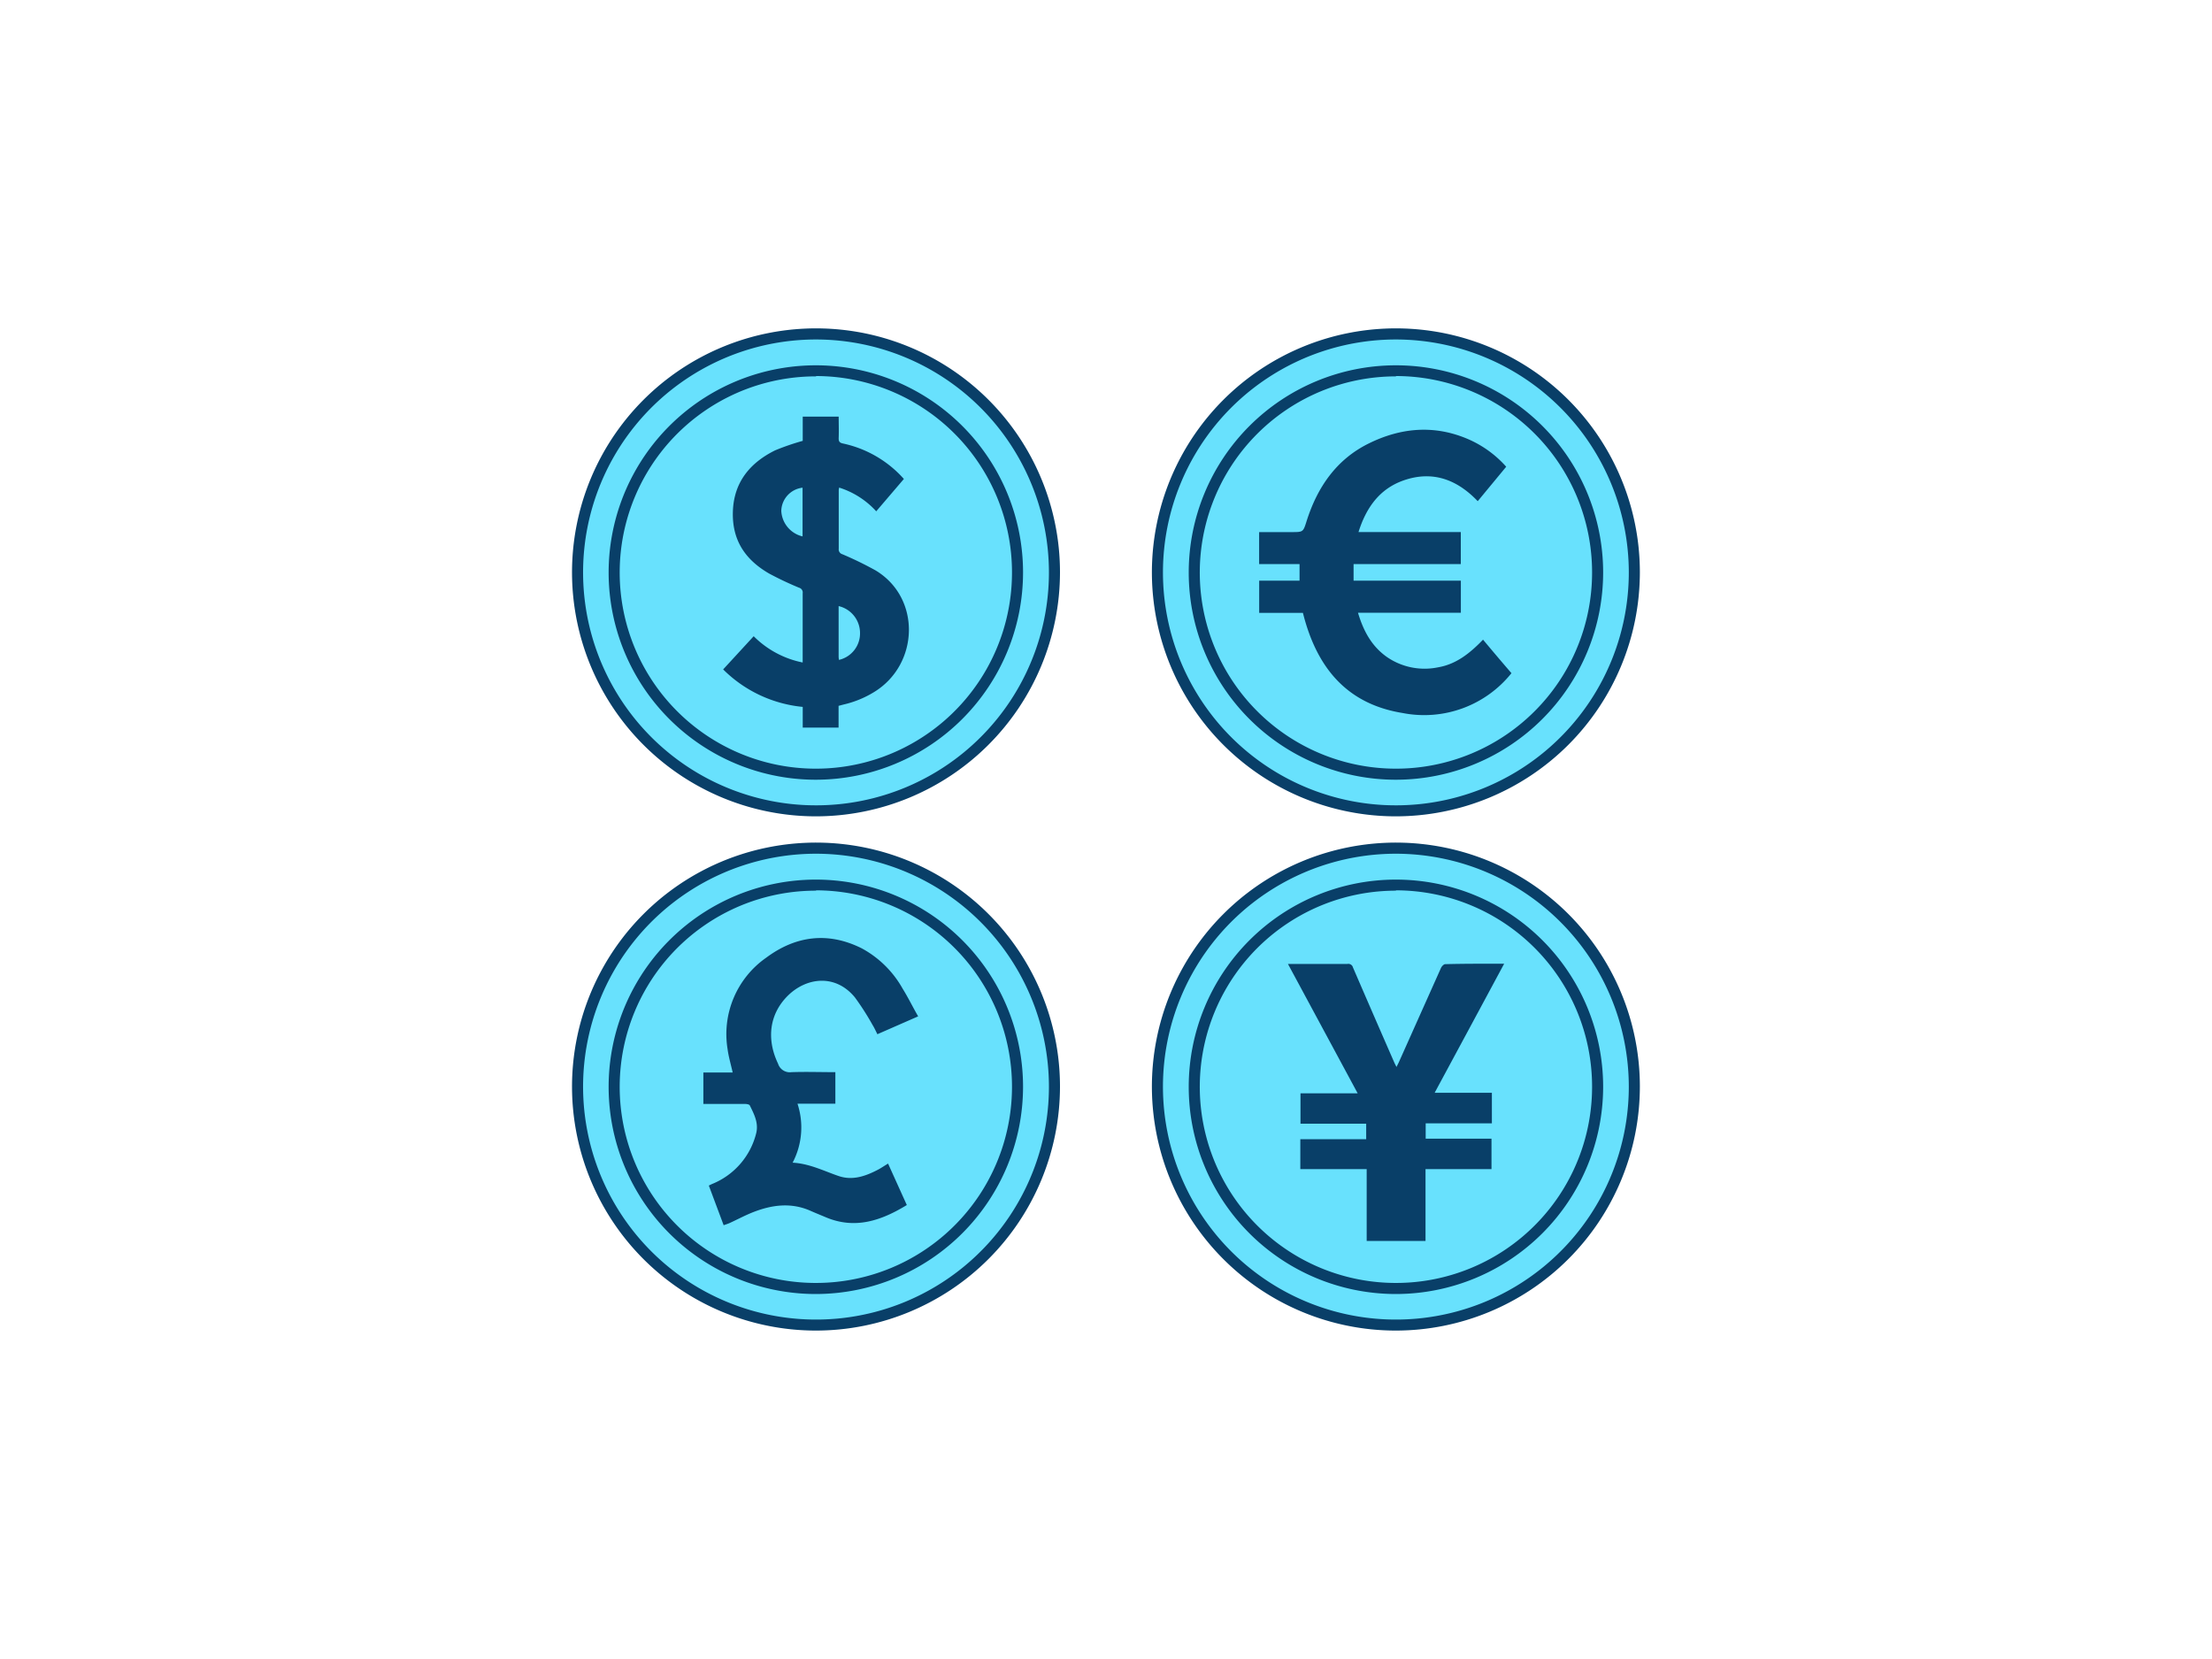 <svg id="_564_currency_outline" data-name="#564_currency_outline" xmlns="http://www.w3.org/2000/svg" viewBox="0 0 400 300"><circle cx="147.57" cy="103.5" r="43.11" fill="#68e1fd"/><path d="M147.57,147.62a44.12,44.12,0,1,1,44.11-44.12A44.17,44.17,0,0,1,147.57,147.62Zm0-86.23a42.12,42.12,0,1,0,42.11,42.11A42.16,42.16,0,0,0,147.57,61.39Z" fill="#093f68"/><circle cx="252.43" cy="103.5" r="43.11" fill="#68e1fd"/><path d="M252.43,147.62a44.12,44.12,0,1,1,44.11-44.12A44.16,44.16,0,0,1,252.43,147.62Zm0-86.23a42.12,42.12,0,1,0,42.11,42.11A42.16,42.16,0,0,0,252.43,61.39Z" fill="#093f68"/><circle cx="147.57" cy="196.5" r="43.11" fill="#68e1fd"/><path d="M147.57,240.61a44.12,44.12,0,1,1,44.11-44.11A44.16,44.16,0,0,1,147.57,240.61Zm0-86.23a42.12,42.12,0,1,0,42.11,42.12A42.17,42.17,0,0,0,147.57,154.38Z" fill="#093f68"/><circle cx="252.43" cy="196.5" r="43.11" fill="#68e1fd"/><path d="M252.43,240.61a44.12,44.12,0,1,1,44.11-44.11A44.16,44.16,0,0,1,252.43,240.61Zm0-86.23a42.12,42.12,0,1,0,42.11,42.12A42.17,42.17,0,0,0,252.43,154.38Z" fill="#093f68"/><path d="M143.33,210.25a13.71,13.71,0,0,0,.88-10.67h6.85v-5.7c-2.69,0-5.31-.09-7.92,0a2.22,2.22,0,0,1-2.44-1.53c-2.14-4.46-1.57-9,1.77-12.3s8.59-4,12.13.32a48.1,48.1,0,0,1,3.2,5c.32.51.57,1.08.86,1.65l7.37-3.23c-1-1.74-1.81-3.41-2.8-5a18.61,18.61,0,0,0-7.38-7.29c-6.08-3.05-11.95-2.3-17.28,1.67a16.85,16.85,0,0,0-7,16.55c.18,1.38.59,2.73.92,4.22h-5.3v5.69c2.56,0,5.06,0,7.56,0,.29,0,.75.08.84.27.76,1.55,1.61,3.14,1.16,5a13.36,13.36,0,0,1-8.05,9.23l-.52.26c.9,2.42,1.79,4.78,2.68,7.17.44-.16.78-.26,1.09-.4,1.39-.64,2.75-1.37,4.16-1.93,3.45-1.36,6.93-1.84,10.47-.27.88.39,1.78.75,2.68,1.13,5.34,2.28,10.08.65,14.72-2.18l-3.39-7.5c-.61.37-1.1.7-1.62,1-2.28,1.21-4.68,2.13-7.26,1.27S146.4,210.4,143.33,210.25Z" fill="#093f68"/><path d="M158.32,103.14a63,63,0,0,0-6-2.92.91.91,0,0,1-.65-1c0-3.53,0-7.07,0-10.6,0-.14.05-.27.07-.45a15.25,15.25,0,0,1,6.71,4.29l5-5.85a20.47,20.47,0,0,0-11-6.41c-.62-.13-.81-.36-.79-1,.05-1.26,0-2.52,0-3.86h-6.5v4.38a44.35,44.35,0,0,0-5,1.72c-4.54,2.25-7.44,5.75-7.63,11s2.25,8.79,6.56,11.28a59.38,59.38,0,0,0,5.41,2.56.89.89,0,0,1,.65,1c0,2.93,0,5.84,0,8.76v3.76a17.32,17.32,0,0,1-8.86-4.75l-5.52,6a23.59,23.59,0,0,0,14.39,6.78v3.74h6.48v-3.93l.91-.24a18.37,18.37,0,0,0,5.52-2.26C166.21,120.16,166.61,108.11,158.32,103.14ZM145.13,97a5,5,0,0,1-3.85-4.62,4.34,4.34,0,0,1,3.85-4.19Zm6.58,22.32a4.43,4.43,0,0,1-.06-.51v-9.21a5,5,0,0,1,3.87,4.91A4.91,4.91,0,0,1,151.71,119.33Z" fill="#093f68"/><path d="M267.22,90.63l5.15-6.23a19.68,19.68,0,0,0-6.91-5c-6.1-2.62-12.16-2.08-18,.82s-9.25,7.92-11.18,14c-.63,2-.62,2-2.73,2h-5.86V102H235v3H227.7v5.83h7.91c2.43,9.71,7.77,16.44,18,18.1a20.21,20.21,0,0,0,19.71-7.2c-1.73-2-3.42-4-5.14-6.06-2.32,2.4-4.8,4.43-8.12,5a12,12,0,0,1-9.27-1.87c-2.75-1.94-4.25-4.71-5.22-8h18.6V105h-19.4v-3h19.39V96.21h-18.5c1.38-4.39,3.79-7.81,8.16-9.34C259,85.06,263.44,86.66,267.22,90.63Z" fill="#093f68"/><path d="M272,174.27c-4.22,7.85-8.36,15.53-12.57,23.34h10.35v5.53H257.81v2.77h11.9v5.5H257.78v13H247.14v-13h-12V206h11.91v-2.8H235.17v-5.49h10.34l-12.61-23.4H238c1.89,0,3.77,0,5.66,0a.86.86,0,0,1,1,.64q3.71,8.59,7.46,17.16c.1.23.22.44.41.83.22-.45.37-.72.49-1q3.78-8.46,7.56-16.91c.13-.29.49-.67.75-.68C264.77,174.26,268.28,174.27,272,174.27Z" fill="#093f68"/><path d="M147.57,141A37.47,37.47,0,1,1,185,103.5,37.51,37.51,0,0,1,147.57,141Zm0-72.94A35.47,35.47,0,1,0,183,103.5,35.51,35.51,0,0,0,147.57,68Z" fill="#093f68"/><path d="M252.43,141A37.47,37.47,0,1,1,289.9,103.5,37.51,37.51,0,0,1,252.43,141Zm0-72.94A35.47,35.47,0,1,0,287.9,103.5,35.51,35.51,0,0,0,252.43,68Z" fill="#093f68"/><path d="M147.57,234A37.47,37.47,0,1,1,185,196.5,37.51,37.51,0,0,1,147.57,234Zm0-72.94A35.47,35.47,0,1,0,183,196.5,35.51,35.51,0,0,0,147.57,161Z" fill="#093f68"/><path d="M252.43,234A37.47,37.47,0,1,1,289.9,196.5,37.51,37.51,0,0,1,252.43,234Zm0-72.94A35.47,35.47,0,1,0,287.9,196.5,35.51,35.51,0,0,0,252.43,161Z" fill="#093f68"/></svg>